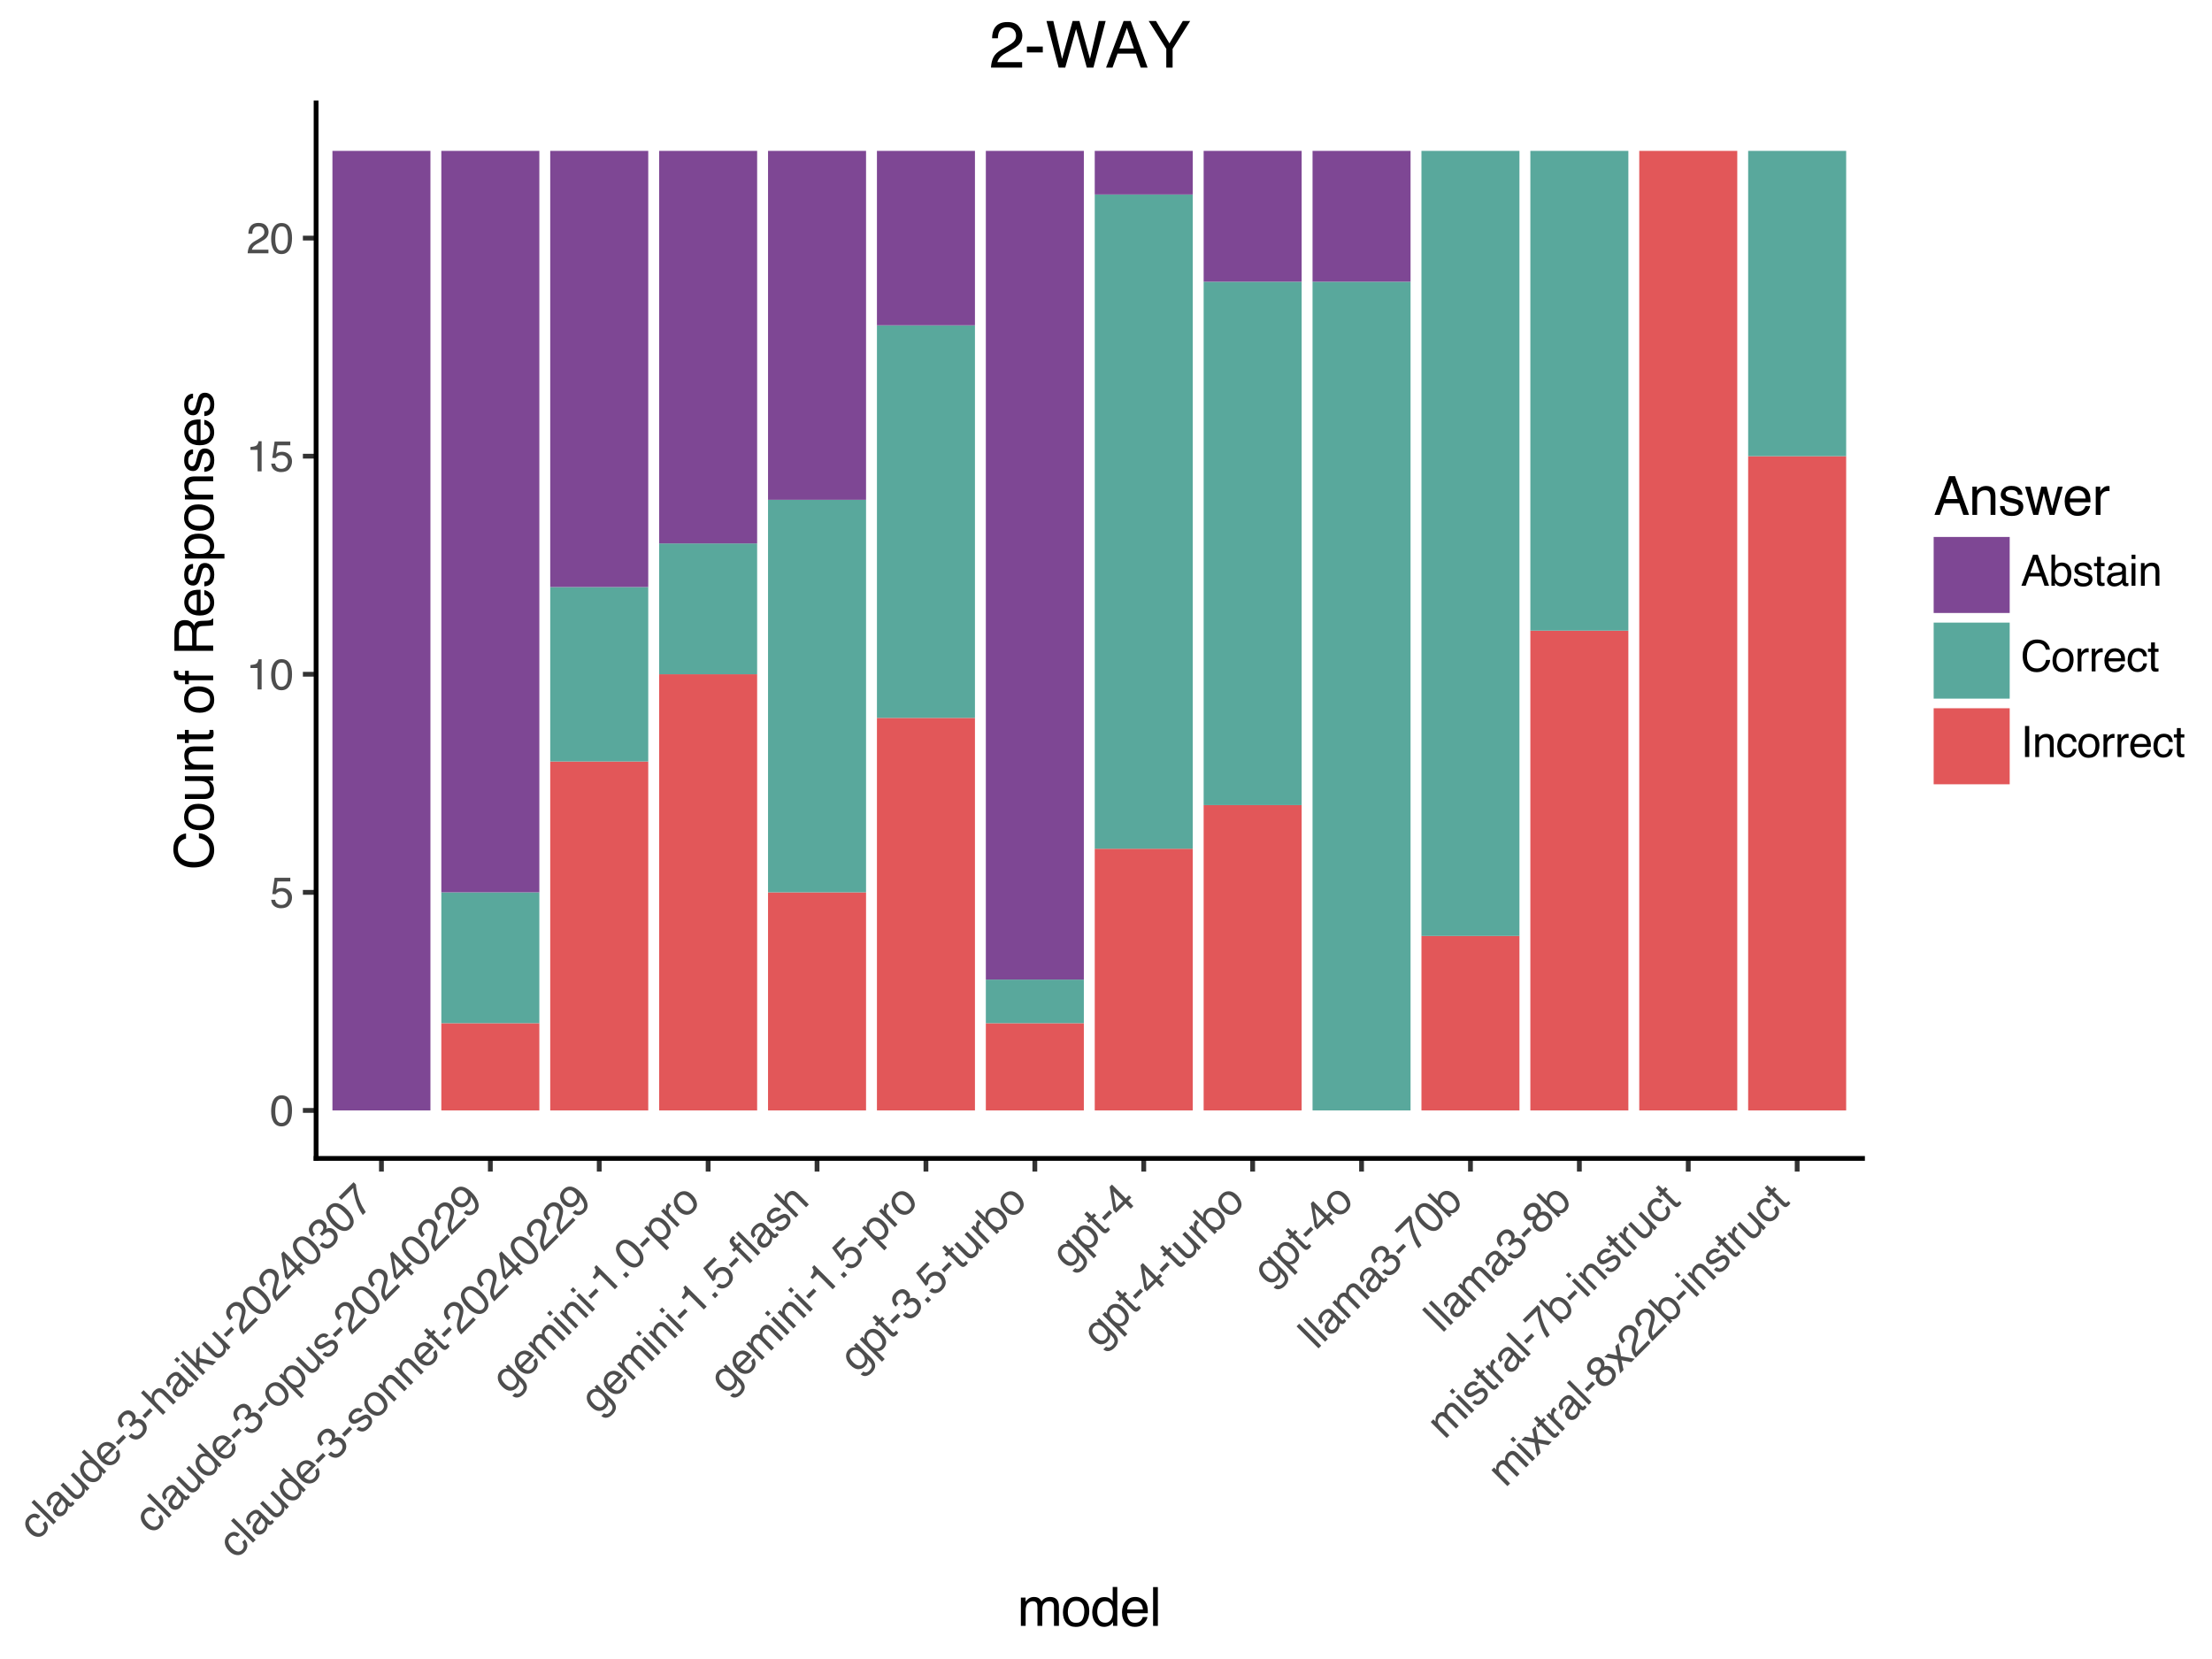 <?xml version="1.0" encoding="utf-8" standalone="no"?>
<!DOCTYPE svg PUBLIC "-//W3C//DTD SVG 1.1//EN"
  "http://www.w3.org/Graphics/SVG/1.1/DTD/svg11.dtd">
<svg xmlns:xlink="http://www.w3.org/1999/xlink" width="460.8pt" height="345.6pt" viewBox="0 0 460.8 345.6" xmlns="http://www.w3.org/2000/svg" version="1.1">
 <rect x="0" y="0" width="460.8" height="345.6" fill="#808080" stroke="none"/>
 <defs>
  <style type="text/css">*{stroke-linejoin: round; stroke-linecap: butt}</style>
 </defs>
 <g id="figure_1">
  <g id="patch_1">
   <path d="M 0 345.6 
L 460.8 345.6 
L 460.8 0 
L 0 0 
z
" style="fill: #ffffff; stroke: #ffffff; stroke-linejoin: miter"/>
  </g>
  <g id="axes_1">
   <g id="patch_2">
    <path d="M 65.848 241.315 
L 387.993 241.315 
L 387.993 21.436 
L 65.848 21.436 
z
" style="fill: #ffffff"/>
   </g>
   <g id="matplotlib.axis_1">
    <g id="xtick_1">
     <g id="line2d_1">
      <path d="M 79.459 241.315 
" style="fill: none; stroke: #333333; stroke-width: 1.5; stroke-linecap: square"/>
      <defs>
       <path id="mc204687b01" d="M 0 0 
L 0 2.75 
" style="stroke: #333333"/>
      </defs>
      <g>
       <use xlink:href="#mc204687b01" x="79.459" y="241.315" style="fill: #333333; stroke: #333333"/>
      </g>
     </g>
     <g id="text_1">
      <!-- claude-3-haiku-20240307 -->
      <g style="fill: #4d4d4d" transform="translate(7.594 321.097) rotate(-45) scale(0.088 -0.088)">
       <defs>
        <path id="Helvetica-63" d="M 1703 3444 
Q 2269 3444 2623 3169 
Q 2978 2894 3050 2222 
L 2503 2222 
Q 2453 2531 2275 2736 
Q 2097 2941 1703 2941 
Q 1166 2941 934 2416 
Q 784 2075 784 1575 
Q 784 1072 996 728 
Q 1209 384 1666 384 
Q 2016 384 2220 598 
Q 2425 813 2503 1184 
L 3050 1184 
Q 2956 519 2581 211 
Q 2206 -97 1622 -97 
Q 966 -97 575 383 
Q 184 863 184 1581 
Q 184 2463 612 2953 
Q 1041 3444 1703 3444 
z
M 1616 3428 
L 1616 3428 
z
" transform="scale(0.016)"/>
        <path id="Helvetica-6c" d="M 428 4591 
L 991 4591 
L 991 0 
L 428 0 
L 428 4591 
z
" transform="scale(0.016)"/>
        <path id="Helvetica-61" d="M 844 891 
Q 844 647 1022 506 
Q 1200 366 1444 366 
Q 1741 366 2019 503 
Q 2488 731 2488 1250 
L 2488 1703 
Q 2384 1638 2221 1594 
Q 2059 1550 1903 1531 
L 1563 1488 
Q 1256 1447 1103 1359 
Q 844 1213 844 891 
z
M 2206 2028 
Q 2400 2053 2466 2191 
Q 2503 2266 2503 2406 
Q 2503 2694 2298 2823 
Q 2094 2953 1713 2953 
Q 1272 2953 1088 2716 
Q 984 2584 953 2325 
L 428 2325 
Q 444 2944 830 3186 
Q 1216 3428 1725 3428 
Q 2316 3428 2684 3203 
Q 3050 2978 3050 2503 
L 3050 575 
Q 3050 488 3086 434 
Q 3122 381 3238 381 
Q 3275 381 3322 386 
Q 3369 391 3422 400 
L 3422 -16 
Q 3291 -53 3222 -62 
Q 3153 -72 3034 -72 
Q 2744 -72 2613 134 
Q 2544 244 2516 444 
Q 2344 219 2022 53 
Q 1700 -113 1313 -113 
Q 847 -113 551 170 
Q 256 453 256 878 
Q 256 1344 547 1600 
Q 838 1856 1309 1916 
L 2206 2028 
z
M 1741 3428 
L 1741 3428 
z
" transform="scale(0.016)"/>
        <path id="Helvetica-75" d="M 975 3347 
L 975 1125 
Q 975 869 1056 706 
Q 1206 406 1616 406 
Q 2203 406 2416 931 
Q 2531 1213 2531 1703 
L 2531 3347 
L 3094 3347 
L 3094 0 
L 2563 0 
L 2569 494 
Q 2459 303 2297 172 
Q 1975 -91 1516 -91 
Q 800 -91 541 388 
Q 400 644 400 1072 
L 400 3347 
L 975 3347 
z
M 1747 3428 
L 1747 3428 
z
" transform="scale(0.016)"/>
        <path id="Helvetica-64" d="M 769 1634 
Q 769 1097 997 734 
Q 1225 372 1728 372 
Q 2119 372 2370 708 
Q 2622 1044 2622 1672 
Q 2622 2306 2362 2611 
Q 2103 2916 1722 2916 
Q 1297 2916 1033 2591 
Q 769 2266 769 1634 
z
M 1616 3406 
Q 2000 3406 2259 3244 
Q 2409 3150 2600 2916 
L 2600 4606 
L 3141 4606 
L 3141 0 
L 2634 0 
L 2634 466 
Q 2438 156 2169 18 
Q 1900 -119 1553 -119 
Q 994 -119 584 351 
Q 175 822 175 1603 
Q 175 2334 548 2870 
Q 922 3406 1616 3406 
z
" transform="scale(0.016)"/>
        <path id="Helvetica-65" d="M 1806 3422 
Q 2163 3422 2497 3255 
Q 2831 3088 3006 2822 
Q 3175 2569 3231 2231 
Q 3281 2000 3281 1494 
L 828 1494 
Q 844 984 1069 676 
Q 1294 369 1766 369 
Q 2206 369 2469 659 
Q 2619 828 2681 1050 
L 3234 1050 
Q 3213 866 3089 639 
Q 2966 413 2813 269 
Q 2556 19 2178 -69 
Q 1975 -119 1719 -119 
Q 1094 -119 659 336 
Q 225 791 225 1609 
Q 225 2416 662 2919 
Q 1100 3422 1806 3422 
z
M 2703 1941 
Q 2669 2306 2544 2525 
Q 2313 2931 1772 2931 
Q 1384 2931 1121 2651 
Q 859 2372 844 1941 
L 2703 1941 
z
M 1753 3428 
L 1753 3428 
z
" transform="scale(0.016)"/>
        <path id="Helvetica-2d" d="M 266 2072 
L 1834 2072 
L 1834 1494 
L 266 1494 
L 266 2072 
z
" transform="scale(0.016)"/>
        <path id="Helvetica-33" d="M 1663 -122 
Q 869 -122 511 314 
Q 153 750 153 1375 
L 741 1375 
Q 778 941 903 744 
Q 1122 391 1694 391 
Q 2138 391 2406 628 
Q 2675 866 2675 1241 
Q 2675 1703 2392 1887 
Q 2109 2072 1606 2072 
Q 1550 2072 1492 2070 
Q 1434 2069 1375 2066 
L 1375 2563 
Q 1463 2553 1522 2550 
Q 1581 2547 1650 2547 
Q 1966 2547 2169 2647 
Q 2525 2822 2525 3272 
Q 2525 3606 2287 3787 
Q 2050 3969 1734 3969 
Q 1172 3969 956 3594 
Q 838 3388 822 3006 
L 266 3006 
Q 266 3506 466 3856 
Q 809 4481 1675 4481 
Q 2359 4481 2734 4176 
Q 3109 3872 3109 3294 
Q 3109 2881 2888 2625 
Q 2750 2466 2531 2375 
Q 2884 2278 3082 2001 
Q 3281 1725 3281 1325 
Q 3281 684 2859 281 
Q 2438 -122 1663 -122 
z
" transform="scale(0.016)"/>
        <path id="Helvetica-68" d="M 413 4606 
L 975 4606 
L 975 2894 
Q 1175 3147 1334 3250 
Q 1606 3428 2013 3428 
Q 2741 3428 3000 2919 
Q 3141 2641 3141 2147 
L 3141 0 
L 2563 0 
L 2563 2109 
Q 2563 2478 2469 2650 
Q 2316 2925 1894 2925 
Q 1544 2925 1259 2684 
Q 975 2444 975 1775 
L 975 0 
L 413 0 
L 413 4606 
z
" transform="scale(0.016)"/>
        <path id="Helvetica-69" d="M 413 3331 
L 984 3331 
L 984 0 
L 413 0 
L 413 3331 
z
M 413 4591 
L 984 4591 
L 984 3953 
L 413 3953 
L 413 4591 
z
" transform="scale(0.016)"/>
        <path id="Helvetica-6b" d="M 400 4591 
L 941 4591 
L 941 1925 
L 2384 3347 
L 3103 3347 
L 1822 2094 
L 3175 0 
L 2456 0 
L 1413 1688 
L 941 1256 
L 941 0 
L 400 0 
L 400 4591 
z
" transform="scale(0.016)"/>
        <path id="Helvetica-32" d="M 200 0 
Q 231 578 439 1006 
Q 647 1434 1250 1784 
L 1850 2131 
Q 2253 2366 2416 2531 
Q 2672 2791 2672 3125 
Q 2672 3516 2437 3745 
Q 2203 3975 1813 3975 
Q 1234 3975 1013 3538 
Q 894 3303 881 2888 
L 309 2888 
Q 319 3472 525 3841 
Q 891 4491 1816 4491 
Q 2584 4491 2939 4075 
Q 3294 3659 3294 3150 
Q 3294 2613 2916 2231 
Q 2697 2009 2131 1694 
L 1703 1456 
Q 1397 1288 1222 1134 
Q 909 863 828 531 
L 3272 531 
L 3272 0 
L 200 0 
z
" transform="scale(0.016)"/>
        <path id="Helvetica-30" d="M 1731 4475 
Q 2600 4475 2988 3759 
Q 3288 3206 3288 2244 
Q 3288 1331 3016 734 
Q 2622 -122 1728 -122 
Q 922 -122 528 578 
Q 200 1163 200 2147 
Q 200 2909 397 3456 
Q 766 4475 1731 4475 
z
M 1725 391 
Q 2163 391 2422 778 
Q 2681 1166 2681 2222 
Q 2681 2984 2493 3476 
Q 2306 3969 1766 3969 
Q 1269 3969 1039 3501 
Q 809 3034 809 2125 
Q 809 1441 956 1025 
Q 1181 391 1725 391 
z
" transform="scale(0.016)"/>
        <path id="Helvetica-34" d="M 2116 1584 
L 2116 3613 
L 681 1584 
L 2116 1584 
z
M 2125 0 
L 2125 1094 
L 163 1094 
L 163 1644 
L 2213 4488 
L 2688 4488 
L 2688 1584 
L 3347 1584 
L 3347 1094 
L 2688 1094 
L 2688 0 
L 2125 0 
z
" transform="scale(0.016)"/>
        <path id="Helvetica-37" d="M 3347 4400 
L 3347 3909 
Q 3131 3700 2773 3181 
Q 2416 2663 2141 2063 
Q 1869 1478 1728 997 
Q 1638 688 1494 0 
L 872 0 
Q 1084 1281 1809 2550 
Q 2238 3294 2709 3834 
L 234 3834 
L 234 4400 
L 3347 4400 
z
" transform="scale(0.016)"/>
       </defs>
       <use xlink:href="#Helvetica-63"/>
       <use xlink:href="#Helvetica-6c" x="50"/>
       <use xlink:href="#Helvetica-61" x="72.217"/>
       <use xlink:href="#Helvetica-75" x="127.832"/>
       <use xlink:href="#Helvetica-64" x="183.447"/>
       <use xlink:href="#Helvetica-65" x="239.062"/>
       <use xlink:href="#Helvetica-2d" x="294.678"/>
       <use xlink:href="#Helvetica-33" x="327.979"/>
       <use xlink:href="#Helvetica-2d" x="383.594"/>
       <use xlink:href="#Helvetica-68" x="416.895"/>
       <use xlink:href="#Helvetica-61" x="472.51"/>
       <use xlink:href="#Helvetica-69" x="528.125"/>
       <use xlink:href="#Helvetica-6b" x="550.342"/>
       <use xlink:href="#Helvetica-75" x="600.342"/>
       <use xlink:href="#Helvetica-2d" x="655.957"/>
       <use xlink:href="#Helvetica-32" x="689.258"/>
       <use xlink:href="#Helvetica-30" x="744.873"/>
       <use xlink:href="#Helvetica-32" x="800.488"/>
       <use xlink:href="#Helvetica-34" x="856.104"/>
       <use xlink:href="#Helvetica-30" x="911.719"/>
       <use xlink:href="#Helvetica-33" x="967.334"/>
       <use xlink:href="#Helvetica-30" x="1022.949"/>
       <use xlink:href="#Helvetica-37" x="1078.564"/>
      </g>
     </g>
    </g>
    <g id="xtick_2">
     <g id="line2d_2">
      <path d="M 102.146 241.315 
" style="fill: none; stroke: #333333; stroke-width: 1.5; stroke-linecap: square"/>
      <g>
       <use xlink:href="#mc204687b01" x="102.146" y="241.315" style="fill: #333333; stroke: #333333"/>
      </g>
     </g>
     <g id="text_2">
      <!-- claude-3-opus-20240229 -->
      <g style="fill: #4d4d4d" transform="translate(31.663 319.729) rotate(-45) scale(0.088 -0.088)">
       <defs>
        <path id="Helvetica-6f" d="M 1741 363 
Q 2300 363 2508 786 
Q 2716 1209 2716 1728 
Q 2716 2197 2566 2491 
Q 2328 2953 1747 2953 
Q 1231 2953 997 2559 
Q 763 2166 763 1609 
Q 763 1075 997 719 
Q 1231 363 1741 363 
z
M 1763 3444 
Q 2409 3444 2856 3012 
Q 3303 2581 3303 1744 
Q 3303 934 2909 406 
Q 2516 -122 1688 -122 
Q 997 -122 590 345 
Q 184 813 184 1600 
Q 184 2444 612 2944 
Q 1041 3444 1763 3444 
z
M 1744 3428 
L 1744 3428 
z
" transform="scale(0.016)"/>
        <path id="Helvetica-70" d="M 1825 378 
Q 2219 378 2480 708 
Q 2741 1038 2741 1694 
Q 2741 2094 2625 2381 
Q 2406 2934 1825 2934 
Q 1241 2934 1025 2350 
Q 909 2038 909 1556 
Q 909 1169 1025 897 
Q 1244 378 1825 378 
z
M 369 3331 
L 916 3331 
L 916 2888 
Q 1084 3116 1284 3241 
Q 1569 3428 1953 3428 
Q 2522 3428 2919 2992 
Q 3316 2556 3316 1747 
Q 3316 653 2744 184 
Q 2381 -113 1900 -113 
Q 1522 -113 1266 53 
Q 1116 147 931 375 
L 931 -1334 
L 369 -1334 
L 369 3331 
z
" transform="scale(0.016)"/>
        <path id="Helvetica-73" d="M 747 1050 
Q 772 769 888 619 
Q 1100 347 1625 347 
Q 1938 347 2175 483 
Q 2413 619 2413 903 
Q 2413 1119 2222 1231 
Q 2100 1300 1741 1391 
L 1294 1503 
Q 866 1609 663 1741 
Q 300 1969 300 2372 
Q 300 2847 642 3140 
Q 984 3434 1563 3434 
Q 2319 3434 2653 2991 
Q 2863 2709 2856 2384 
L 2325 2384 
Q 2309 2575 2191 2731 
Q 1997 2953 1519 2953 
Q 1200 2953 1036 2831 
Q 872 2709 872 2509 
Q 872 2291 1088 2159 
Q 1213 2081 1456 2022 
L 1828 1931 
Q 2434 1784 2641 1647 
Q 2969 1431 2969 969 
Q 2969 522 2630 197 
Q 2291 -128 1597 -128 
Q 850 -128 539 211 
Q 228 550 206 1050 
L 747 1050 
z
M 1578 3428 
L 1578 3428 
z
" transform="scale(0.016)"/>
        <path id="Helvetica-39" d="M 850 1081 
Q 875 616 1209 438 
Q 1381 344 1597 344 
Q 2000 344 2284 680 
Q 2569 1016 2688 2044 
Q 2500 1747 2223 1626 
Q 1947 1506 1628 1506 
Q 981 1506 604 1909 
Q 228 2313 228 2947 
Q 228 3556 600 4018 
Q 972 4481 1697 4481 
Q 2675 4481 3047 3600 
Q 3253 3116 3253 2388 
Q 3253 1566 3006 931 
Q 2597 -125 1619 -125 
Q 963 -125 622 219 
Q 281 563 281 1081 
L 850 1081 
z
M 1703 2000 
Q 2038 2000 2314 2220 
Q 2591 2441 2591 2991 
Q 2591 3484 2342 3726 
Q 2094 3969 1709 3969 
Q 1297 3969 1055 3692 
Q 813 3416 813 2953 
Q 813 2516 1025 2258 
Q 1238 2000 1703 2000 
z
" transform="scale(0.016)"/>
       </defs>
       <use xlink:href="#Helvetica-63"/>
       <use xlink:href="#Helvetica-6c" x="50"/>
       <use xlink:href="#Helvetica-61" x="72.217"/>
       <use xlink:href="#Helvetica-75" x="127.832"/>
       <use xlink:href="#Helvetica-64" x="183.447"/>
       <use xlink:href="#Helvetica-65" x="239.062"/>
       <use xlink:href="#Helvetica-2d" x="294.678"/>
       <use xlink:href="#Helvetica-33" x="327.979"/>
       <use xlink:href="#Helvetica-2d" x="383.594"/>
       <use xlink:href="#Helvetica-6f" x="416.895"/>
       <use xlink:href="#Helvetica-70" x="472.51"/>
       <use xlink:href="#Helvetica-75" x="528.125"/>
       <use xlink:href="#Helvetica-73" x="583.74"/>
       <use xlink:href="#Helvetica-2d" x="633.74"/>
       <use xlink:href="#Helvetica-32" x="667.041"/>
       <use xlink:href="#Helvetica-30" x="722.656"/>
       <use xlink:href="#Helvetica-32" x="778.271"/>
       <use xlink:href="#Helvetica-34" x="833.887"/>
       <use xlink:href="#Helvetica-30" x="889.502"/>
       <use xlink:href="#Helvetica-32" x="945.117"/>
       <use xlink:href="#Helvetica-32" x="1000.732"/>
       <use xlink:href="#Helvetica-39" x="1056.348"/>
      </g>
     </g>
    </g>
    <g id="xtick_3">
     <g id="line2d_3">
      <path d="M 124.832 241.315 
" style="fill: none; stroke: #333333; stroke-width: 1.5; stroke-linecap: square"/>
      <g>
       <use xlink:href="#mc204687b01" x="124.832" y="241.315" style="fill: #333333; stroke: #333333"/>
      </g>
     </g>
     <g id="text_3">
      <!-- claude-3-sonnet-20240229 -->
      <g style="fill: #4d4d4d" transform="translate(49.16 324.903) rotate(-45) scale(0.088 -0.088)">
       <defs>
        <path id="Helvetica-6e" d="M 413 3347 
L 947 3347 
L 947 2872 
Q 1184 3166 1450 3294 
Q 1716 3422 2041 3422 
Q 2753 3422 3003 2925 
Q 3141 2653 3141 2147 
L 3141 0 
L 2569 0 
L 2569 2109 
Q 2569 2416 2478 2603 
Q 2328 2916 1934 2916 
Q 1734 2916 1606 2875 
Q 1375 2806 1200 2600 
Q 1059 2434 1017 2257 
Q 975 2081 975 1753 
L 975 0 
L 413 0 
L 413 3347 
z
M 1734 3428 
L 1734 3428 
z
" transform="scale(0.016)"/>
        <path id="Helvetica-74" d="M 525 4281 
L 1094 4281 
L 1094 3347 
L 1628 3347 
L 1628 2888 
L 1094 2888 
L 1094 703 
Q 1094 528 1213 469 
Q 1278 434 1431 434 
Q 1472 434 1519 436 
Q 1566 438 1628 444 
L 1628 0 
Q 1531 -28 1426 -40 
Q 1322 -53 1200 -53 
Q 806 -53 665 148 
Q 525 350 525 672 
L 525 2888 
L 72 2888 
L 72 3347 
L 525 3347 
L 525 4281 
z
" transform="scale(0.016)"/>
       </defs>
       <use xlink:href="#Helvetica-63"/>
       <use xlink:href="#Helvetica-6c" x="50"/>
       <use xlink:href="#Helvetica-61" x="72.217"/>
       <use xlink:href="#Helvetica-75" x="127.832"/>
       <use xlink:href="#Helvetica-64" x="183.447"/>
       <use xlink:href="#Helvetica-65" x="239.062"/>
       <use xlink:href="#Helvetica-2d" x="294.678"/>
       <use xlink:href="#Helvetica-33" x="327.979"/>
       <use xlink:href="#Helvetica-2d" x="383.594"/>
       <use xlink:href="#Helvetica-73" x="416.895"/>
       <use xlink:href="#Helvetica-6f" x="466.895"/>
       <use xlink:href="#Helvetica-6e" x="522.51"/>
       <use xlink:href="#Helvetica-6e" x="578.125"/>
       <use xlink:href="#Helvetica-65" x="633.74"/>
       <use xlink:href="#Helvetica-74" x="689.355"/>
       <use xlink:href="#Helvetica-2d" x="717.139"/>
       <use xlink:href="#Helvetica-32" x="750.439"/>
       <use xlink:href="#Helvetica-30" x="806.055"/>
       <use xlink:href="#Helvetica-32" x="861.67"/>
       <use xlink:href="#Helvetica-34" x="917.285"/>
       <use xlink:href="#Helvetica-30" x="972.9"/>
       <use xlink:href="#Helvetica-32" x="1028.516"/>
       <use xlink:href="#Helvetica-32" x="1084.131"/>
       <use xlink:href="#Helvetica-39" x="1139.746"/>
      </g>
     </g>
    </g>
    <g id="xtick_4">
     <g id="line2d_4">
      <path d="M 147.518 241.315 
" style="fill: none; stroke: #333333; stroke-width: 1.5; stroke-linecap: square"/>
      <g>
       <use xlink:href="#mc204687b01" x="147.518" y="241.315" style="fill: #333333; stroke: #333333"/>
      </g>
     </g>
     <g id="text_4">
      <!-- gemini-1.0-pro -->
      <g style="fill: #4d4d4d" transform="translate(106.027 290.643) rotate(-45) scale(0.088 -0.088)">
       <defs>
        <path id="Helvetica-67" d="M 1594 3406 
Q 1988 3406 2281 3213 
Q 2441 3103 2606 2894 
L 2606 3316 
L 3125 3316 
L 3125 272 
Q 3125 -366 2938 -734 
Q 2588 -1416 1616 -1416 
Q 1075 -1416 706 -1173 
Q 338 -931 294 -416 
L 866 -416 
Q 906 -641 1028 -763 
Q 1219 -950 1628 -950 
Q 2275 -950 2475 -494 
Q 2594 -225 2584 466 
Q 2416 209 2178 84 
Q 1941 -41 1550 -41 
Q 1006 -41 598 345 
Q 191 731 191 1622 
Q 191 2463 602 2934 
Q 1013 3406 1594 3406 
z
M 2606 1688 
Q 2606 2309 2350 2609 
Q 2094 2909 1697 2909 
Q 1103 2909 884 2353 
Q 769 2056 769 1575 
Q 769 1009 998 714 
Q 1228 419 1616 419 
Q 2222 419 2469 966 
Q 2606 1275 2606 1688 
z
M 1659 3428 
L 1659 3428 
z
" transform="scale(0.016)"/>
        <path id="Helvetica-6d" d="M 413 3347 
L 969 3347 
L 969 2872 
Q 1169 3119 1331 3231 
Q 1609 3422 1963 3422 
Q 2363 3422 2606 3225 
Q 2744 3113 2856 2894 
Q 3044 3163 3297 3292 
Q 3550 3422 3866 3422 
Q 4541 3422 4784 2934 
Q 4916 2672 4916 2228 
L 4916 0 
L 4331 0 
L 4331 2325 
Q 4331 2659 4164 2784 
Q 3997 2909 3756 2909 
Q 3425 2909 3186 2687 
Q 2947 2466 2947 1947 
L 2947 0 
L 2375 0 
L 2375 2184 
Q 2375 2525 2294 2681 
Q 2166 2916 1816 2916 
Q 1497 2916 1236 2669 
Q 975 2422 975 1775 
L 975 0 
L 413 0 
L 413 3347 
z
" transform="scale(0.016)"/>
        <path id="Helvetica-31" d="M 613 3169 
L 613 3600 
Q 1222 3659 1462 3798 
Q 1703 3938 1822 4456 
L 2266 4456 
L 2266 0 
L 1666 0 
L 1666 3169 
L 613 3169 
z
" transform="scale(0.016)"/>
        <path id="Helvetica-2e" d="M 547 681 
L 1200 681 
L 1200 0 
L 547 0 
L 547 681 
z
" transform="scale(0.016)"/>
        <path id="Helvetica-72" d="M 428 3347 
L 963 3347 
L 963 2769 
Q 1028 2938 1284 3180 
Q 1541 3422 1875 3422 
Q 1891 3422 1928 3419 
Q 1966 3416 2056 3406 
L 2056 2813 
Q 2006 2822 1964 2825 
Q 1922 2828 1872 2828 
Q 1447 2828 1219 2554 
Q 991 2281 991 1925 
L 991 0 
L 428 0 
L 428 3347 
z
" transform="scale(0.016)"/>
       </defs>
       <use xlink:href="#Helvetica-67"/>
       <use xlink:href="#Helvetica-65" x="55.615"/>
       <use xlink:href="#Helvetica-6d" x="111.23"/>
       <use xlink:href="#Helvetica-69" x="194.531"/>
       <use xlink:href="#Helvetica-6e" x="216.748"/>
       <use xlink:href="#Helvetica-69" x="272.363"/>
       <use xlink:href="#Helvetica-2d" x="294.58"/>
       <use xlink:href="#Helvetica-31" x="327.881"/>
       <use xlink:href="#Helvetica-2e" x="383.496"/>
       <use xlink:href="#Helvetica-30" x="411.279"/>
       <use xlink:href="#Helvetica-2d" x="466.895"/>
       <use xlink:href="#Helvetica-70" x="500.195"/>
       <use xlink:href="#Helvetica-72" x="555.811"/>
       <use xlink:href="#Helvetica-6f" x="589.111"/>
      </g>
     </g>
    </g>
    <g id="xtick_5">
     <g id="line2d_5">
      <path d="M 170.205 241.315 
" style="fill: none; stroke: #333333; stroke-width: 1.5; stroke-linecap: square"/>
      <g>
       <use xlink:href="#mc204687b01" x="170.205" y="241.315" style="fill: #333333; stroke: #333333"/>
      </g>
     </g>
     <g id="text_5">
      <!-- gemini-1.5-flash -->
      <g style="fill: #4d4d4d" transform="translate(124.562 294.857) rotate(-45) scale(0.088 -0.088)">
       <defs>
        <path id="Helvetica-35" d="M 791 1141 
Q 847 659 1238 475 
Q 1438 381 1700 381 
Q 2200 381 2440 700 
Q 2681 1019 2681 1406 
Q 2681 1875 2395 2131 
Q 2109 2388 1709 2388 
Q 1419 2388 1211 2275 
Q 1003 2163 856 1963 
L 369 1991 
L 709 4400 
L 3034 4400 
L 3034 3856 
L 1131 3856 
L 941 2613 
Q 1097 2731 1238 2791 
Q 1488 2894 1816 2894 
Q 2431 2894 2859 2497 
Q 3288 2100 3288 1491 
Q 3288 856 2895 371 
Q 2503 -113 1644 -113 
Q 1097 -113 676 195 
Q 256 503 206 1141 
L 791 1141 
z
" transform="scale(0.016)"/>
        <path id="Helvetica-66" d="M 553 3856 
Q 566 4206 675 4369 
Q 872 4656 1434 4656 
Q 1488 4656 1544 4653 
Q 1600 4650 1672 4644 
L 1672 4131 
Q 1584 4138 1545 4139 
Q 1506 4141 1472 4141 
Q 1216 4141 1166 4008 
Q 1116 3875 1116 3331 
L 1672 3331 
L 1672 2888 
L 1109 2888 
L 1109 0 
L 553 0 
L 553 2888 
L 88 2888 
L 88 3331 
L 553 3331 
L 553 3856 
z
" transform="scale(0.016)"/>
       </defs>
       <use xlink:href="#Helvetica-67"/>
       <use xlink:href="#Helvetica-65" x="55.615"/>
       <use xlink:href="#Helvetica-6d" x="111.23"/>
       <use xlink:href="#Helvetica-69" x="194.531"/>
       <use xlink:href="#Helvetica-6e" x="216.748"/>
       <use xlink:href="#Helvetica-69" x="272.363"/>
       <use xlink:href="#Helvetica-2d" x="294.58"/>
       <use xlink:href="#Helvetica-31" x="327.881"/>
       <use xlink:href="#Helvetica-2e" x="383.496"/>
       <use xlink:href="#Helvetica-35" x="411.279"/>
       <use xlink:href="#Helvetica-2d" x="466.895"/>
       <use xlink:href="#Helvetica-66" x="500.195"/>
       <use xlink:href="#Helvetica-6c" x="527.979"/>
       <use xlink:href="#Helvetica-61" x="550.195"/>
       <use xlink:href="#Helvetica-73" x="605.811"/>
       <use xlink:href="#Helvetica-68" x="655.811"/>
      </g>
     </g>
    </g>
    <g id="xtick_6">
     <g id="line2d_6">
      <path d="M 192.891 241.315 
" style="fill: none; stroke: #333333; stroke-width: 1.5; stroke-linecap: square"/>
      <g>
       <use xlink:href="#mc204687b01" x="192.891" y="241.315" style="fill: #333333; stroke: #333333"/>
      </g>
     </g>
     <g id="text_6">
      <!-- gemini-1.5-pro -->
      <g style="fill: #4d4d4d" transform="translate(151.399 290.643) rotate(-45) scale(0.088 -0.088)">
       <use xlink:href="#Helvetica-67"/>
       <use xlink:href="#Helvetica-65" x="55.615"/>
       <use xlink:href="#Helvetica-6d" x="111.23"/>
       <use xlink:href="#Helvetica-69" x="194.531"/>
       <use xlink:href="#Helvetica-6e" x="216.748"/>
       <use xlink:href="#Helvetica-69" x="272.363"/>
       <use xlink:href="#Helvetica-2d" x="294.58"/>
       <use xlink:href="#Helvetica-31" x="327.881"/>
       <use xlink:href="#Helvetica-2e" x="383.496"/>
       <use xlink:href="#Helvetica-35" x="411.279"/>
       <use xlink:href="#Helvetica-2d" x="466.895"/>
       <use xlink:href="#Helvetica-70" x="500.195"/>
       <use xlink:href="#Helvetica-72" x="555.811"/>
       <use xlink:href="#Helvetica-6f" x="589.111"/>
      </g>
     </g>
    </g>
    <g id="xtick_7">
     <g id="line2d_7">
      <path d="M 215.577 241.315 
" style="fill: none; stroke: #333333; stroke-width: 1.5; stroke-linecap: square"/>
      <g>
       <use xlink:href="#mc204687b01" x="215.577" y="241.315" style="fill: #333333; stroke: #333333"/>
      </g>
     </g>
     <g id="text_7">
      <!-- gpt-3.5-turbo -->
      <g style="fill: #4d4d4d" transform="translate(178.577 286.167) rotate(-45) scale(0.088 -0.088)">
       <defs>
        <path id="Helvetica-62" d="M 369 4606 
L 916 4606 
L 916 2941 
Q 1100 3181 1356 3307 
Q 1613 3434 1913 3434 
Q 2538 3434 2927 3004 
Q 3316 2575 3316 1738 
Q 3316 944 2931 419 
Q 2547 -106 1866 -106 
Q 1484 -106 1222 78 
Q 1066 188 888 428 
L 888 0 
L 369 0 
L 369 4606 
z
M 1831 391 
Q 2288 391 2514 753 
Q 2741 1116 2741 1709 
Q 2741 2238 2514 2584 
Q 2288 2931 1847 2931 
Q 1463 2931 1173 2647 
Q 884 2363 884 1709 
Q 884 1238 1003 944 
Q 1225 391 1831 391 
z
" transform="scale(0.016)"/>
       </defs>
       <use xlink:href="#Helvetica-67"/>
       <use xlink:href="#Helvetica-70" x="55.615"/>
       <use xlink:href="#Helvetica-74" x="111.23"/>
       <use xlink:href="#Helvetica-2d" x="139.014"/>
       <use xlink:href="#Helvetica-33" x="172.314"/>
       <use xlink:href="#Helvetica-2e" x="227.93"/>
       <use xlink:href="#Helvetica-35" x="255.713"/>
       <use xlink:href="#Helvetica-2d" x="311.328"/>
       <use xlink:href="#Helvetica-74" x="344.629"/>
       <use xlink:href="#Helvetica-75" x="372.412"/>
       <use xlink:href="#Helvetica-72" x="428.027"/>
       <use xlink:href="#Helvetica-62" x="461.328"/>
       <use xlink:href="#Helvetica-6f" x="516.943"/>
      </g>
     </g>
    </g>
    <g id="xtick_8">
     <g id="line2d_8">
      <path d="M 238.264 241.315 
" style="fill: none; stroke: #333333; stroke-width: 1.5; stroke-linecap: square"/>
      <g>
       <use xlink:href="#mc204687b01" x="238.264" y="241.315" style="fill: #333333; stroke: #333333"/>
      </g>
     </g>
     <g id="text_8">
      <!-- gpt-4 -->
      <g style="fill: #4d4d4d" transform="translate(222.705 264.63) rotate(-45) scale(0.088 -0.088)">
       <use xlink:href="#Helvetica-67"/>
       <use xlink:href="#Helvetica-70" x="55.615"/>
       <use xlink:href="#Helvetica-74" x="111.23"/>
       <use xlink:href="#Helvetica-2d" x="139.014"/>
       <use xlink:href="#Helvetica-34" x="172.314"/>
      </g>
     </g>
    </g>
    <g id="xtick_9">
     <g id="line2d_9">
      <path d="M 260.95 241.315 
" style="fill: none; stroke: #333333; stroke-width: 1.5; stroke-linecap: square"/>
      <g>
       <use xlink:href="#mc204687b01" x="260.95" y="241.315" style="fill: #333333; stroke: #333333"/>
      </g>
     </g>
     <g id="text_9">
      <!-- gpt-4-turbo -->
      <g style="fill: #4d4d4d" transform="translate(229.138 280.978) rotate(-45) scale(0.088 -0.088)">
       <use xlink:href="#Helvetica-67"/>
       <use xlink:href="#Helvetica-70" x="55.615"/>
       <use xlink:href="#Helvetica-74" x="111.23"/>
       <use xlink:href="#Helvetica-2d" x="139.014"/>
       <use xlink:href="#Helvetica-34" x="172.314"/>
       <use xlink:href="#Helvetica-2d" x="227.93"/>
       <use xlink:href="#Helvetica-74" x="261.23"/>
       <use xlink:href="#Helvetica-75" x="289.014"/>
       <use xlink:href="#Helvetica-72" x="344.629"/>
       <use xlink:href="#Helvetica-62" x="377.93"/>
       <use xlink:href="#Helvetica-6f" x="433.545"/>
      </g>
     </g>
    </g>
    <g id="xtick_10">
     <g id="line2d_10">
      <path d="M 283.636 241.315 
" style="fill: none; stroke: #333333; stroke-width: 1.5; stroke-linecap: square"/>
      <g>
       <use xlink:href="#mc204687b01" x="283.636" y="241.315" style="fill: #333333; stroke: #333333"/>
      </g>
     </g>
     <g id="text_10">
      <!-- gpt-4o -->
      <g style="fill: #4d4d4d" transform="translate(264.618 268.091) rotate(-45) scale(0.088 -0.088)">
       <use xlink:href="#Helvetica-67"/>
       <use xlink:href="#Helvetica-70" x="55.615"/>
       <use xlink:href="#Helvetica-74" x="111.23"/>
       <use xlink:href="#Helvetica-2d" x="139.014"/>
       <use xlink:href="#Helvetica-34" x="172.314"/>
       <use xlink:href="#Helvetica-6f" x="227.93"/>
      </g>
     </g>
    </g>
    <g id="xtick_11">
     <g id="line2d_11">
      <path d="M 306.323 241.315 
" style="fill: none; stroke: #333333; stroke-width: 1.5; stroke-linecap: square"/>
      <g>
       <use xlink:href="#mc204687b01" x="306.323" y="241.315" style="fill: #333333; stroke: #333333"/>
      </g>
     </g>
     <g id="text_11">
      <!-- llama3-70b -->
      <g style="fill: #4d4d4d" transform="translate(274.243 281.311) rotate(-45) scale(0.088 -0.088)">
       <use xlink:href="#Helvetica-6c"/>
       <use xlink:href="#Helvetica-6c" x="22.217"/>
       <use xlink:href="#Helvetica-61" x="44.434"/>
       <use xlink:href="#Helvetica-6d" x="100.049"/>
       <use xlink:href="#Helvetica-61" x="183.35"/>
       <use xlink:href="#Helvetica-33" x="238.965"/>
       <use xlink:href="#Helvetica-2d" x="294.58"/>
       <use xlink:href="#Helvetica-37" x="327.881"/>
       <use xlink:href="#Helvetica-30" x="383.496"/>
       <use xlink:href="#Helvetica-62" x="439.111"/>
      </g>
     </g>
    </g>
    <g id="xtick_12">
     <g id="line2d_12">
      <path d="M 329.009 241.315 
" style="fill: none; stroke: #333333; stroke-width: 1.5; stroke-linecap: square"/>
      <g>
       <use xlink:href="#mc204687b01" x="329.009" y="241.315" style="fill: #333333; stroke: #333333"/>
      </g>
     </g>
     <g id="text_12">
      <!-- llama3-8b -->
      <g style="fill: #4d4d4d" transform="translate(300.39 277.85) rotate(-45) scale(0.088 -0.088)">
       <defs>
        <path id="Helvetica-38" d="M 1741 2600 
Q 2113 2600 2322 2808 
Q 2531 3016 2531 3303 
Q 2531 3553 2331 3762 
Q 2131 3972 1722 3972 
Q 1316 3972 1134 3762 
Q 953 3553 953 3272 
Q 953 2956 1187 2778 
Q 1422 2600 1741 2600 
z
M 1775 384 
Q 2166 384 2423 595 
Q 2681 806 2681 1225 
Q 2681 1659 2415 1884 
Q 2150 2109 1734 2109 
Q 1331 2109 1076 1879 
Q 822 1650 822 1244 
Q 822 894 1055 639 
Q 1288 384 1775 384 
z
M 975 2384 
Q 741 2484 609 2619 
Q 363 2869 363 3269 
Q 363 3769 725 4128 
Q 1088 4488 1753 4488 
Q 2397 4488 2762 4148 
Q 3128 3809 3128 3356 
Q 3128 2938 2916 2678 
Q 2797 2531 2547 2391 
Q 2825 2263 2984 2097 
Q 3281 1784 3281 1284 
Q 3281 694 2884 283 
Q 2488 -128 1763 -128 
Q 1109 -128 657 226 
Q 206 581 206 1256 
Q 206 1653 400 1942 
Q 594 2231 975 2384 
z
" transform="scale(0.016)"/>
       </defs>
       <use xlink:href="#Helvetica-6c"/>
       <use xlink:href="#Helvetica-6c" x="22.217"/>
       <use xlink:href="#Helvetica-61" x="44.434"/>
       <use xlink:href="#Helvetica-6d" x="100.049"/>
       <use xlink:href="#Helvetica-61" x="183.35"/>
       <use xlink:href="#Helvetica-33" x="238.965"/>
       <use xlink:href="#Helvetica-2d" x="294.58"/>
       <use xlink:href="#Helvetica-38" x="327.881"/>
       <use xlink:href="#Helvetica-62" x="383.496"/>
      </g>
     </g>
    </g>
    <g id="xtick_13">
     <g id="line2d_13">
      <path d="M 351.695 241.315 
" style="fill: none; stroke: #333333; stroke-width: 1.5; stroke-linecap: square"/>
      <g>
       <use xlink:href="#mc204687b01" x="351.695" y="241.315" style="fill: #333333; stroke: #333333"/>
      </g>
     </g>
     <g id="text_13">
      <!-- mistral-7b-instruct -->
      <g style="fill: #4d4d4d" transform="translate(300.958 299.969) rotate(-45) scale(0.088 -0.088)">
       <use xlink:href="#Helvetica-6d"/>
       <use xlink:href="#Helvetica-69" x="83.301"/>
       <use xlink:href="#Helvetica-73" x="105.518"/>
       <use xlink:href="#Helvetica-74" x="155.518"/>
       <use xlink:href="#Helvetica-72" x="183.301"/>
       <use xlink:href="#Helvetica-61" x="216.602"/>
       <use xlink:href="#Helvetica-6c" x="272.217"/>
       <use xlink:href="#Helvetica-2d" x="294.434"/>
       <use xlink:href="#Helvetica-37" x="327.734"/>
       <use xlink:href="#Helvetica-62" x="383.35"/>
       <use xlink:href="#Helvetica-2d" x="438.965"/>
       <use xlink:href="#Helvetica-69" x="472.266"/>
       <use xlink:href="#Helvetica-6e" x="494.482"/>
       <use xlink:href="#Helvetica-73" x="550.098"/>
       <use xlink:href="#Helvetica-74" x="600.098"/>
       <use xlink:href="#Helvetica-72" x="627.881"/>
       <use xlink:href="#Helvetica-75" x="661.182"/>
       <use xlink:href="#Helvetica-63" x="716.797"/>
       <use xlink:href="#Helvetica-74" x="766.797"/>
      </g>
     </g>
    </g>
    <g id="xtick_14">
     <g id="line2d_14">
      <path d="M 374.382 241.315 
" style="fill: none; stroke: #333333; stroke-width: 1.5; stroke-linecap: square"/>
      <g>
       <use xlink:href="#mc204687b01" x="374.382" y="241.315" style="fill: #333333; stroke: #333333"/>
      </g>
     </g>
     <g id="text_14">
      <!-- mixtral-8x22b-instruct -->
      <g style="fill: #4d4d4d" transform="translate(313.613 310) rotate(-45) scale(0.088 -0.088)">
       <defs>
        <path id="Helvetica-78" d="M 94 3347 
L 822 3347 
L 1591 2169 
L 2369 3347 
L 3053 3331 
L 1925 1716 
L 3103 0 
L 2384 0 
L 1553 1256 
L 747 0 
L 34 0 
L 1213 1716 
L 94 3347 
z
" transform="scale(0.016)"/>
       </defs>
       <use xlink:href="#Helvetica-6d"/>
       <use xlink:href="#Helvetica-69" x="83.301"/>
       <use xlink:href="#Helvetica-78" x="105.518"/>
       <use xlink:href="#Helvetica-74" x="155.518"/>
       <use xlink:href="#Helvetica-72" x="183.301"/>
       <use xlink:href="#Helvetica-61" x="216.602"/>
       <use xlink:href="#Helvetica-6c" x="272.217"/>
       <use xlink:href="#Helvetica-2d" x="294.434"/>
       <use xlink:href="#Helvetica-38" x="327.734"/>
       <use xlink:href="#Helvetica-78" x="383.35"/>
       <use xlink:href="#Helvetica-32" x="433.35"/>
       <use xlink:href="#Helvetica-32" x="488.965"/>
       <use xlink:href="#Helvetica-62" x="544.58"/>
       <use xlink:href="#Helvetica-2d" x="600.195"/>
       <use xlink:href="#Helvetica-69" x="633.496"/>
       <use xlink:href="#Helvetica-6e" x="655.713"/>
       <use xlink:href="#Helvetica-73" x="711.328"/>
       <use xlink:href="#Helvetica-74" x="761.328"/>
       <use xlink:href="#Helvetica-72" x="789.111"/>
       <use xlink:href="#Helvetica-75" x="822.412"/>
       <use xlink:href="#Helvetica-63" x="878.027"/>
       <use xlink:href="#Helvetica-74" x="928.027"/>
      </g>
     </g>
    </g>
   </g>
   <g id="matplotlib.axis_2">
    <g id="ytick_1">
     <g id="line2d_15">
      <path d="M 65.848 231.32 
" style="fill: none; stroke: #333333; stroke-width: 1.5; stroke-linecap: square"/>
      <defs>
       <path id="m8c4d62f432" d="M 0 0 
L -2.75 0 
" style="stroke: #333333"/>
      </defs>
      <g>
       <use xlink:href="#m8c4d62f432" x="65.848" y="231.32" style="fill: #333333; stroke: #333333"/>
      </g>
     </g>
     <g id="text_15">
      <!-- 0 -->
      <g style="fill: #4d4d4d" transform="translate(56.204 234.477) scale(0.088 -0.088)">
       <use xlink:href="#Helvetica-30"/>
      </g>
     </g>
    </g>
    <g id="ytick_2">
     <g id="line2d_16">
      <path d="M 65.848 185.891 
" style="fill: none; stroke: #333333; stroke-width: 1.5; stroke-linecap: square"/>
      <g>
       <use xlink:href="#m8c4d62f432" x="65.848" y="185.891" style="fill: #333333; stroke: #333333"/>
      </g>
     </g>
     <g id="text_16">
      <!-- 5 -->
      <g style="fill: #4d4d4d" transform="translate(56.204 189.047) scale(0.088 -0.088)">
       <use xlink:href="#Helvetica-35"/>
      </g>
     </g>
    </g>
    <g id="ytick_3">
     <g id="line2d_17">
      <path d="M 65.848 140.461 
" style="fill: none; stroke: #333333; stroke-width: 1.5; stroke-linecap: square"/>
      <g>
       <use xlink:href="#m8c4d62f432" x="65.848" y="140.461" style="fill: #333333; stroke: #333333"/>
      </g>
     </g>
     <g id="text_17">
      <!-- 10 -->
      <g style="fill: #4d4d4d" transform="translate(51.31 143.618) scale(0.088 -0.088)">
       <use xlink:href="#Helvetica-31"/>
       <use xlink:href="#Helvetica-30" x="55.615"/>
      </g>
     </g>
    </g>
    <g id="ytick_4">
     <g id="line2d_18">
      <path d="M 65.848 95.032 
" style="fill: none; stroke: #333333; stroke-width: 1.5; stroke-linecap: square"/>
      <g>
       <use xlink:href="#m8c4d62f432" x="65.848" y="95.032" style="fill: #333333; stroke: #333333"/>
      </g>
     </g>
     <g id="text_18">
      <!-- 15 -->
      <g style="fill: #4d4d4d" transform="translate(51.31 98.188) scale(0.088 -0.088)">
       <use xlink:href="#Helvetica-31"/>
       <use xlink:href="#Helvetica-35" x="55.615"/>
      </g>
     </g>
    </g>
    <g id="ytick_5">
     <g id="line2d_19">
      <path d="M 65.848 49.603 
" style="fill: none; stroke: #333333; stroke-width: 1.5; stroke-linecap: square"/>
      <g>
       <use xlink:href="#m8c4d62f432" x="65.848" y="49.603" style="fill: #333333; stroke: #333333"/>
      </g>
     </g>
     <g id="text_19">
      <!-- 20 -->
      <g style="fill: #4d4d4d" transform="translate(51.31 52.759) scale(0.088 -0.088)">
       <use xlink:href="#Helvetica-32"/>
       <use xlink:href="#Helvetica-30" x="55.615"/>
      </g>
     </g>
    </g>
    <g id="ytick_6"/>
    <g id="ytick_7"/>
    <g id="ytick_8"/>
    <g id="ytick_9"/>
    <g id="ytick_10"/>
   </g>
   <g id="PolyCollection_1">
    <path d="M 69.251 231.32 
L 69.251 31.431 
L 89.668 31.431 
L 89.668 231.32 
z
" clip-path="url(#pf26893ce0f)" style="fill: #7e4794"/>
    <path d="M 91.937 231.32 
L 91.937 213.149 
L 112.355 213.149 
L 112.355 231.32 
z
" clip-path="url(#pf26893ce0f)" style="fill: #e25759"/>
    <path d="M 91.937 213.149 
L 91.937 185.891 
L 112.355 185.891 
L 112.355 213.149 
z
" clip-path="url(#pf26893ce0f)" style="fill: #59a89c"/>
    <path d="M 91.937 185.891 
L 91.937 31.431 
L 112.355 31.431 
L 112.355 185.891 
z
" clip-path="url(#pf26893ce0f)" style="fill: #7e4794"/>
    <path d="M 114.623 231.32 
L 114.623 158.633 
L 135.041 158.633 
L 135.041 231.32 
z
" clip-path="url(#pf26893ce0f)" style="fill: #e25759"/>
    <path d="M 114.623 158.633 
L 114.623 122.29 
L 135.041 122.29 
L 135.041 158.633 
z
" clip-path="url(#pf26893ce0f)" style="fill: #59a89c"/>
    <path d="M 114.623 122.29 
L 114.623 31.431 
L 135.041 31.431 
L 135.041 122.29 
z
" clip-path="url(#pf26893ce0f)" style="fill: #7e4794"/>
    <path d="M 137.31 231.32 
L 137.31 140.461 
L 157.727 140.461 
L 157.727 231.32 
z
" clip-path="url(#pf26893ce0f)" style="fill: #e25759"/>
    <path d="M 137.31 140.461 
L 137.31 113.204 
L 157.727 113.204 
L 157.727 140.461 
z
" clip-path="url(#pf26893ce0f)" style="fill: #59a89c"/>
    <path d="M 137.31 113.204 
L 137.31 31.431 
L 157.727 31.431 
L 157.727 113.204 
z
" clip-path="url(#pf26893ce0f)" style="fill: #7e4794"/>
    <path d="M 159.996 231.32 
L 159.996 185.891 
L 180.414 185.891 
L 180.414 231.32 
z
" clip-path="url(#pf26893ce0f)" style="fill: #e25759"/>
    <path d="M 159.996 185.891 
L 159.996 104.118 
L 180.414 104.118 
L 180.414 185.891 
z
" clip-path="url(#pf26893ce0f)" style="fill: #59a89c"/>
    <path d="M 159.996 104.118 
L 159.996 31.431 
L 180.414 31.431 
L 180.414 104.118 
z
" clip-path="url(#pf26893ce0f)" style="fill: #7e4794"/>
    <path d="M 182.682 231.32 
L 182.682 149.547 
L 203.1 149.547 
L 203.1 231.32 
z
" clip-path="url(#pf26893ce0f)" style="fill: #e25759"/>
    <path d="M 182.682 149.547 
L 182.682 67.774 
L 203.1 67.774 
L 203.1 149.547 
z
" clip-path="url(#pf26893ce0f)" style="fill: #59a89c"/>
    <path d="M 182.682 67.774 
L 182.682 31.431 
L 203.1 31.431 
L 203.1 67.774 
z
" clip-path="url(#pf26893ce0f)" style="fill: #7e4794"/>
    <path d="M 205.368 231.32 
L 205.368 213.149 
L 225.786 213.149 
L 225.786 231.32 
z
" clip-path="url(#pf26893ce0f)" style="fill: #e25759"/>
    <path d="M 205.368 213.149 
L 205.368 204.063 
L 225.786 204.063 
L 225.786 213.149 
z
" clip-path="url(#pf26893ce0f)" style="fill: #59a89c"/>
    <path d="M 205.368 204.063 
L 205.368 31.431 
L 225.786 31.431 
L 225.786 204.063 
z
" clip-path="url(#pf26893ce0f)" style="fill: #7e4794"/>
    <path d="M 228.055 231.32 
L 228.055 176.805 
L 248.472 176.805 
L 248.472 231.32 
z
" clip-path="url(#pf26893ce0f)" style="fill: #e25759"/>
    <path d="M 228.055 176.805 
L 228.055 40.517 
L 248.472 40.517 
L 248.472 176.805 
z
" clip-path="url(#pf26893ce0f)" style="fill: #59a89c"/>
    <path d="M 228.055 40.517 
L 228.055 31.431 
L 248.472 31.431 
L 248.472 40.517 
z
" clip-path="url(#pf26893ce0f)" style="fill: #7e4794"/>
    <path d="M 250.741 231.32 
L 250.741 167.719 
L 271.159 167.719 
L 271.159 231.32 
z
" clip-path="url(#pf26893ce0f)" style="fill: #e25759"/>
    <path d="M 250.741 167.719 
L 250.741 58.688 
L 271.159 58.688 
L 271.159 167.719 
z
" clip-path="url(#pf26893ce0f)" style="fill: #59a89c"/>
    <path d="M 250.741 58.688 
L 250.741 31.431 
L 271.159 31.431 
L 271.159 58.688 
z
" clip-path="url(#pf26893ce0f)" style="fill: #7e4794"/>
    <path d="M 273.427 231.32 
L 273.427 58.688 
L 293.845 58.688 
L 293.845 231.32 
z
" clip-path="url(#pf26893ce0f)" style="fill: #59a89c"/>
    <path d="M 273.427 58.688 
L 273.427 31.431 
L 293.845 31.431 
L 293.845 58.688 
z
" clip-path="url(#pf26893ce0f)" style="fill: #7e4794"/>
    <path d="M 296.114 231.32 
L 296.114 194.977 
L 316.531 194.977 
L 316.531 231.32 
z
" clip-path="url(#pf26893ce0f)" style="fill: #e25759"/>
    <path d="M 296.114 194.977 
L 296.114 31.431 
L 316.531 31.431 
L 316.531 194.977 
z
" clip-path="url(#pf26893ce0f)" style="fill: #59a89c"/>
    <path d="M 318.8 231.32 
L 318.8 131.376 
L 339.218 131.376 
L 339.218 231.32 
z
" clip-path="url(#pf26893ce0f)" style="fill: #e25759"/>
    <path d="M 318.8 131.376 
L 318.8 31.431 
L 339.218 31.431 
L 339.218 131.376 
z
" clip-path="url(#pf26893ce0f)" style="fill: #59a89c"/>
    <path d="M 341.486 231.32 
L 341.486 31.431 
L 361.904 31.431 
L 361.904 231.32 
z
" clip-path="url(#pf26893ce0f)" style="fill: #e25759"/>
    <path d="M 364.173 231.32 
L 364.173 95.032 
L 384.59 95.032 
L 384.59 231.32 
z
" clip-path="url(#pf26893ce0f)" style="fill: #e25759"/>
    <path d="M 364.173 95.032 
L 364.173 31.431 
L 384.59 31.431 
L 384.59 95.032 
z
" clip-path="url(#pf26893ce0f)" style="fill: #59a89c"/>
   </g>
   <g id="patch_3">
    <path d="M 65.848 241.315 
L 65.848 21.436 
" style="fill: none; stroke: #000000; stroke-linejoin: miter; stroke-linecap: square"/>
   </g>
   <g id="patch_4">
    <path d="M 65.848 241.315 
L 387.993 241.315 
" style="fill: none; stroke: #000000; stroke-linejoin: miter; stroke-linecap: square"/>
   </g>
  </g>
  <g id="text_20">
   <!-- 2-WAY -->
   <g transform="translate(206.018 14.077) scale(0.132 -0.132)">
    <defs>
     <path id="Helvetica-57" d="M 791 4591 
L 1656 856 
L 2694 4591 
L 3369 4591 
L 4406 856 
L 5272 4591 
L 5953 4591 
L 4747 0 
L 4094 0 
L 3034 3806 
L 1969 0 
L 1316 0 
L 116 4591 
L 791 4591 
z
" transform="scale(0.016)"/>
     <path id="Helvetica-41" d="M 2844 1881 
L 2147 3909 
L 1406 1881 
L 2844 1881 
z
M 1822 4591 
L 2525 4591 
L 4191 0 
L 3509 0 
L 3044 1375 
L 1228 1375 
L 731 0 
L 94 0 
L 1822 4591 
z
" transform="scale(0.016)"/>
     <path id="Helvetica-59" d="M 131 4591 
L 856 4591 
L 2175 2384 
L 3494 4591 
L 4222 4591 
L 2488 1850 
L 2488 0 
L 1866 0 
L 1866 1850 
L 131 4591 
z
M 2184 4591 
L 2184 4591 
z
" transform="scale(0.016)"/>
    </defs>
    <use xlink:href="#Helvetica-32"/>
    <use xlink:href="#Helvetica-2d" x="55.615"/>
    <use xlink:href="#Helvetica-57" x="88.916"/>
    <use xlink:href="#Helvetica-41" x="183.301"/>
    <use xlink:href="#Helvetica-59" x="250"/>
   </g>
  </g>
  <g id="text_21">
   <!-- model -->
   <g transform="translate(211.942 338.699) scale(0.11 -0.11)">
    <use xlink:href="#Helvetica-6d"/>
    <use xlink:href="#Helvetica-6f" x="83.301"/>
    <use xlink:href="#Helvetica-64" x="138.916"/>
    <use xlink:href="#Helvetica-65" x="194.531"/>
    <use xlink:href="#Helvetica-6c" x="250.146"/>
   </g>
  </g>
  <g id="text_22">
   <!-- Count of Responses -->
   <g transform="translate(44.41 181.208) rotate(-90) scale(0.11 -0.11)">
    <defs>
     <path id="Helvetica-43" d="M 2422 4716 
Q 3294 4716 3775 4256 
Q 4256 3797 4309 3213 
L 3703 3213 
Q 3600 3656 3292 3915 
Q 2984 4175 2428 4175 
Q 1750 4175 1333 3698 
Q 916 3222 916 2238 
Q 916 1431 1292 929 
Q 1669 428 2416 428 
Q 3103 428 3463 956 
Q 3653 1234 3747 1688 
L 4353 1688 
Q 4272 963 3816 472 
Q 3269 -119 2341 -119 
Q 1541 -119 997 366 
Q 281 1006 281 2344 
Q 281 3359 819 4009 
Q 1400 4716 2422 4716 
z
M 2297 4716 
L 2297 4716 
z
" transform="scale(0.016)"/>
     <path id="Helvetica-20" transform="scale(0.016)"/>
     <path id="Helvetica-52" d="M 2622 2488 
Q 3059 2488 3314 2663 
Q 3569 2838 3569 3294 
Q 3569 3784 3213 3963 
Q 3022 4056 2703 4056 
L 1184 4056 
L 1184 2488 
L 2622 2488 
z
M 563 4591 
L 2688 4591 
Q 3213 4591 3553 4438 
Q 4200 4144 4200 3353 
Q 4200 2941 4029 2678 
Q 3859 2416 3553 2256 
Q 3822 2147 3958 1969 
Q 4094 1791 4109 1391 
L 4131 775 
Q 4141 513 4175 384 
Q 4231 166 4375 103 
L 4375 0 
L 3613 0 
Q 3581 59 3562 153 
Q 3544 247 3531 516 
L 3494 1281 
Q 3472 1731 3159 1884 
Q 2981 1969 2600 1969 
L 1184 1969 
L 1184 0 
L 563 0 
L 563 4591 
z
" transform="scale(0.016)"/>
    </defs>
    <use xlink:href="#Helvetica-43"/>
    <use xlink:href="#Helvetica-6f" x="72.217"/>
    <use xlink:href="#Helvetica-75" x="127.832"/>
    <use xlink:href="#Helvetica-6e" x="183.447"/>
    <use xlink:href="#Helvetica-74" x="239.062"/>
    <use xlink:href="#Helvetica-20" x="266.846"/>
    <use xlink:href="#Helvetica-6f" x="294.629"/>
    <use xlink:href="#Helvetica-66" x="350.244"/>
    <use xlink:href="#Helvetica-20" x="378.027"/>
    <use xlink:href="#Helvetica-52" x="405.811"/>
    <use xlink:href="#Helvetica-65" x="478.027"/>
    <use xlink:href="#Helvetica-73" x="533.643"/>
    <use xlink:href="#Helvetica-70" x="583.643"/>
    <use xlink:href="#Helvetica-6f" x="639.258"/>
    <use xlink:href="#Helvetica-6e" x="694.873"/>
    <use xlink:href="#Helvetica-73" x="750.488"/>
    <use xlink:href="#Helvetica-65" x="800.488"/>
    <use xlink:href="#Helvetica-73" x="856.104"/>
   </g>
  </g>
  <g id="patch_5">
   <path d="M 401.817 164.379 
L 456.192 164.379 
L 456.192 98.372 
L 401.817 98.372 
z
" style="fill: #ffffff"/>
  </g>
  <g id="text_23">
   <!-- Answer -->
   <g transform="translate(402.817 107.263) scale(0.11 -0.11)">
    <defs>
     <path id="Helvetica-77" d="M 672 3347 
L 1316 709 
L 1969 3347 
L 2600 3347 
L 3256 725 
L 3941 3347 
L 4503 3347 
L 3531 0 
L 2947 0 
L 2266 2591 
L 1606 0 
L 1022 0 
L 56 3347 
L 672 3347 
z
" transform="scale(0.016)"/>
    </defs>
    <use xlink:href="#Helvetica-41"/>
    <use xlink:href="#Helvetica-6e" x="66.699"/>
    <use xlink:href="#Helvetica-73" x="122.314"/>
    <use xlink:href="#Helvetica-77" x="172.314"/>
    <use xlink:href="#Helvetica-65" x="244.531"/>
    <use xlink:href="#Helvetica-72" x="300.146"/>
   </g>
  </g>
  <g id="patch_6">
   <path d="M 402.817 127.699 
L 418.657 127.699 
L 418.657 111.859 
L 402.817 111.859 
z
" clip-path="url(#pfbef948c86)" style="fill: #7e4794"/>
  </g>
  <g id="text_24">
   <!-- Abstain -->
   <g transform="translate(420.961 122.019) scale(0.088 -0.088)">
    <use xlink:href="#Helvetica-41"/>
    <use xlink:href="#Helvetica-62" x="66.699"/>
    <use xlink:href="#Helvetica-73" x="122.314"/>
    <use xlink:href="#Helvetica-74" x="172.314"/>
    <use xlink:href="#Helvetica-61" x="200.098"/>
    <use xlink:href="#Helvetica-69" x="255.713"/>
    <use xlink:href="#Helvetica-6e" x="277.93"/>
   </g>
  </g>
  <g id="patch_7">
   <path d="M 402.817 145.539 
L 418.657 145.539 
L 418.657 129.699 
L 402.817 129.699 
z
" clip-path="url(#p5db3992c37)" style="fill: #59a89c"/>
  </g>
  <g id="text_25">
   <!-- Correct -->
   <g transform="translate(420.961 139.859) scale(0.088 -0.088)">
    <use xlink:href="#Helvetica-43"/>
    <use xlink:href="#Helvetica-6f" x="72.217"/>
    <use xlink:href="#Helvetica-72" x="127.832"/>
    <use xlink:href="#Helvetica-72" x="161.133"/>
    <use xlink:href="#Helvetica-65" x="194.434"/>
    <use xlink:href="#Helvetica-63" x="250.049"/>
    <use xlink:href="#Helvetica-74" x="300.049"/>
   </g>
  </g>
  <g id="patch_8">
   <path d="M 402.817 163.379 
L 418.657 163.379 
L 418.657 147.539 
L 402.817 147.539 
z
" clip-path="url(#p3f5b06bab6)" style="fill: #e25759"/>
  </g>
  <g id="text_26">
   <!-- Incorrect -->
   <g transform="translate(420.961 157.699) scale(0.088 -0.088)">
    <defs>
     <path id="Helvetica-49" d="M 628 4591 
L 1256 4591 
L 1256 0 
L 628 0 
L 628 4591 
z
" transform="scale(0.016)"/>
    </defs>
    <use xlink:href="#Helvetica-49"/>
    <use xlink:href="#Helvetica-6e" x="27.783"/>
    <use xlink:href="#Helvetica-63" x="83.398"/>
    <use xlink:href="#Helvetica-6f" x="133.398"/>
    <use xlink:href="#Helvetica-72" x="189.014"/>
    <use xlink:href="#Helvetica-72" x="222.314"/>
    <use xlink:href="#Helvetica-65" x="255.615"/>
    <use xlink:href="#Helvetica-63" x="311.23"/>
    <use xlink:href="#Helvetica-74" x="361.23"/>
   </g>
  </g>
 </g>
 <defs>
  <clipPath id="pf26893ce0f">
   <rect x="65.848" y="21.436" width="322.146" height="219.878"/>
  </clipPath>
  <clipPath id="pfbef948c86">
   <path d="M 402.817 127.699 
L 402.817 111.859 
L 418.657 111.859 
L 418.657 127.699 
"/>
  </clipPath>
  <clipPath id="p5db3992c37">
   <path d="M 402.817 145.539 
L 402.817 129.699 
L 418.657 129.699 
L 418.657 145.539 
"/>
  </clipPath>
  <clipPath id="p3f5b06bab6">
   <path d="M 402.817 163.379 
L 402.817 147.539 
L 418.657 147.539 
L 418.657 163.379 
"/>
  </clipPath>
 </defs>
</svg>
